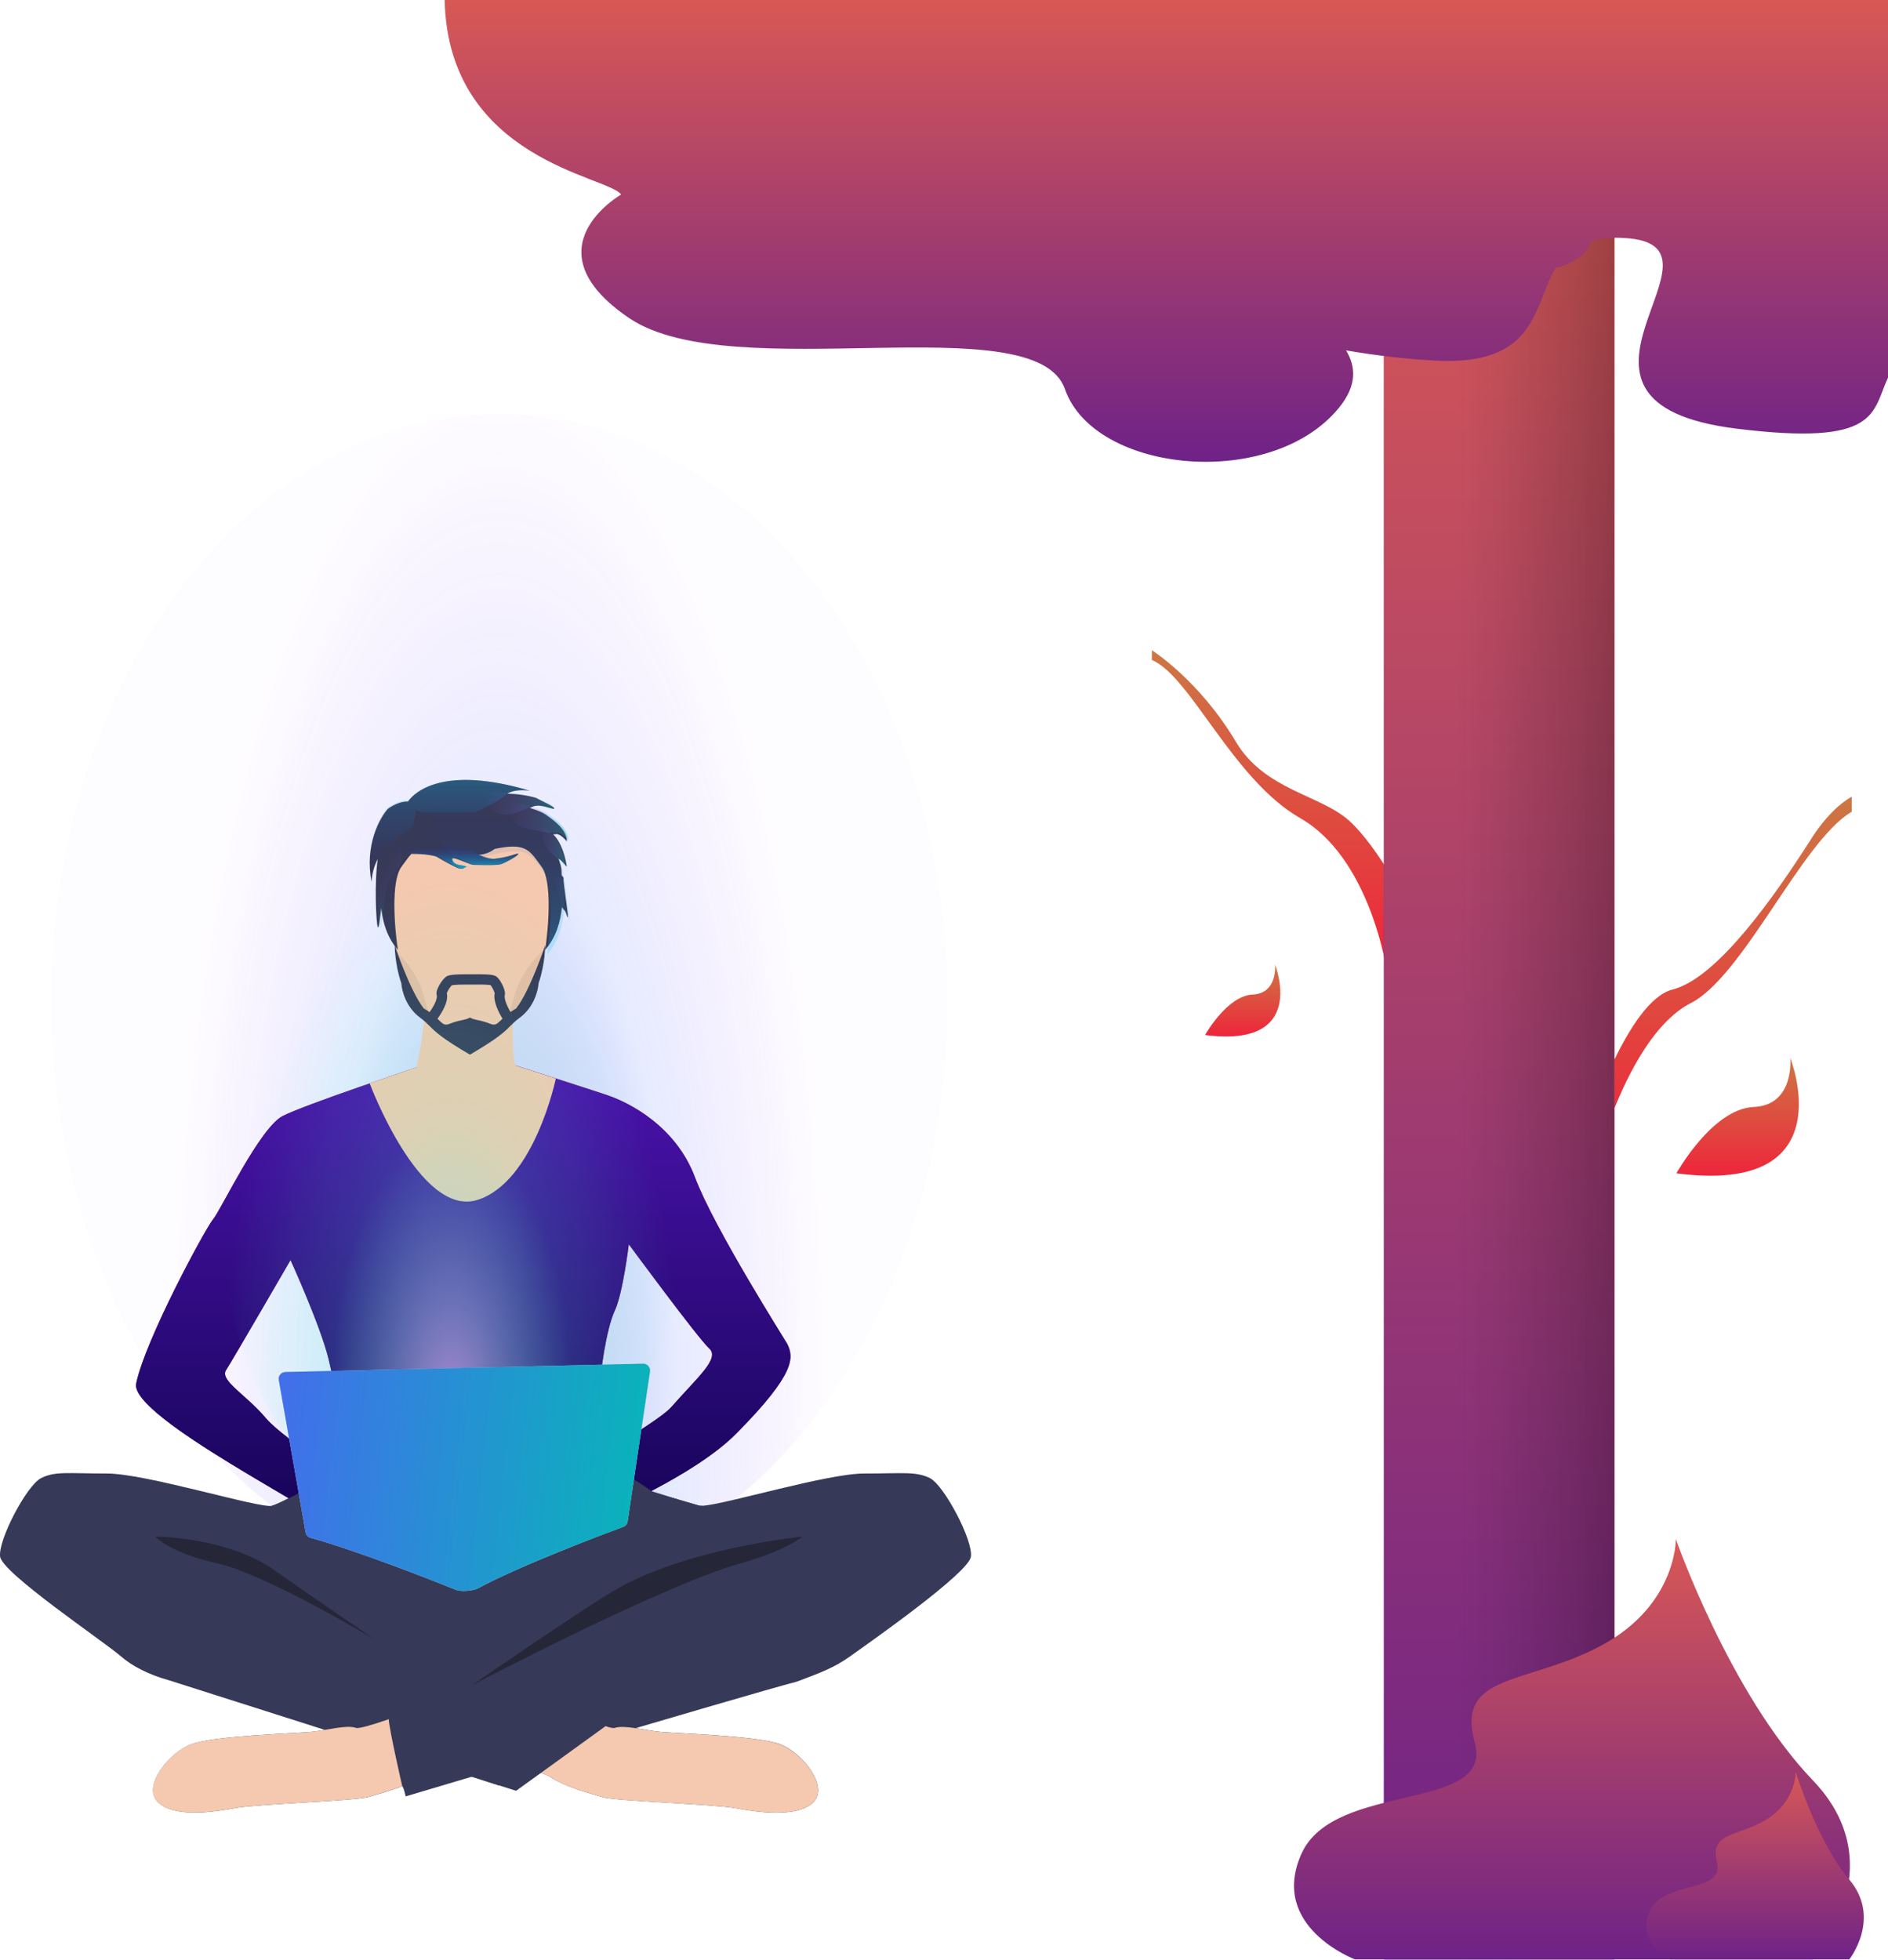 <svg width="552" height="573" viewBox="0 0 552 573" fill="none" xmlns="http://www.w3.org/2000/svg">
<path d="M541.393 232.887V237.3C526.933 245.707 509.747 285.418 494.295 293.268C476.447 302.372 466.945 338.925 466.945 338.925L464.094 329.496C464.094 329.496 475.828 292.571 489.007 289.274C502.186 285.976 519.125 261.545 529.205 245.753C533.75 238.507 538.088 234.792 541.393 232.887Z" fill="url(#paint0_linear)"/>
<path d="M405.05 281.714C405.05 281.714 400.017 250.537 380.211 239.212C360.404 227.888 348.101 197.689 336.777 192.936V190.093C336.777 190.093 350.525 198.714 361.336 216.843C369.865 231.15 386.176 232.268 394.704 240.144C403.186 248.02 411.994 265.31 411.994 265.31L405.05 281.714Z" fill="url(#paint1_linear)"/>
<path d="M472.023 42.613H404.634V572.803H472.023V42.613Z" fill="url(#paint2_linear)"/>
<path d="M472.023 42.613H404.634V572.803H472.023V42.613Z" fill="url(#paint3_linear)"/>
<path d="M472.023 42.613H424.454V572.803H472.023V42.613Z" fill="url(#paint4_linear)"/>
<path d="M489.974 449.918C489.974 449.918 490.27 468.977 468.544 480.843C446.817 492.709 425.461 488.778 431.171 509.395C436.881 530.012 390.165 520.519 380.525 541.878C370.885 563.31 396.171 572.803 396.171 572.803H530.016C530.016 572.803 554.412 545.883 530.016 520.445C505.694 495.082 489.974 449.918 489.974 449.918Z" fill="url(#paint5_linear)"/>
<path d="M525.018 518C525.018 518 525.158 526.482 516.629 531.794C508.148 537.107 499.759 535.336 501.996 544.517C504.233 553.698 485.965 549.457 482.19 559.011C478.415 568.564 488.341 572.805 488.341 572.805H540.676C540.676 572.805 550.23 560.781 540.676 549.457C531.169 538.132 525.018 518 525.018 518Z" fill="url(#paint6_linear)"/>
<path d="M130 0C131.026 46.867 177.998 51.474 181.59 56.873C181.59 56.873 153.929 72.697 184.015 93.035C214.149 113.327 302.727 88.986 311.357 113.745C319.986 138.505 372.089 143.392 391.633 119.004C396.765 112.629 396.438 107.183 393.546 102.436C402.595 103.972 411.551 104.996 419.573 105.414C449.427 107.044 448.215 89.544 454.792 78.375C460.249 76.885 464.027 74.372 465.333 70.323C467.946 69.671 471.07 69.346 474.895 69.578C510.299 71.487 444.996 117.608 507.874 125.334C549.481 130.454 547.243 120.634 552 110.395V0H130Z" fill="url(#paint7_linear)"/>
<path d="M490.147 342.997C490.147 342.997 500.586 324.17 512.703 323.611C524.82 323.098 523.421 309.257 523.421 309.257C523.421 309.257 539.546 349.475 490.147 342.997Z" fill="url(#paint8_linear)"/>
<path d="M352.333 302.569C352.333 302.569 358.75 291.091 366.198 290.751C373.647 290.438 372.787 282 372.787 282C372.787 282 382.699 306.519 352.333 302.569Z" fill="url(#paint9_linear)"/>
<path d="M146 464C218.349 464 277 387.217 277 292.5C277 197.783 218.349 121 146 121C73.651 121 15 197.783 15 292.5C15 387.217 73.651 464 146 464Z" fill="url(#paint10_radial)"/>
<path d="M87.37 436.403C90.755 436.629 113.773 449.943 119.188 453.159C110.895 448.815 79.472 440.183 79.472 440.183C81.051 439.732 84.267 438.096 87.37 436.403Z" fill="#363957"/>
<path d="M205.562 440.184C205.562 440.184 165.958 449.774 158.736 453.836C159.075 453.611 179.61 437.983 190.386 435.896C190.386 435.896 200.992 439.225 204.433 440.184C204.602 440.24 204.997 440.24 205.562 440.184Z" fill="#363957"/>
<path d="M97.412 446.558C97.469 446.671 97.469 446.784 97.356 446.84C96.904 447.179 97.017 447.009 97.412 446.558Z" fill="#C75454"/>
<path d="M230.159 392.851C229.764 392.061 208.833 359.17 203.192 344.164C197.55 329.157 183.898 322.274 177.466 320.131C175.153 319.341 171.091 318.043 166.747 316.633C158.962 314.094 150.499 311.386 150.499 311.386H123.702C123.702 311.386 114.393 314.489 104.577 317.93C95.494 321.09 85.903 324.588 82.688 326.224C75.974 329.609 64.634 353.642 62.321 356.406C60.008 359.17 42.35 391.892 39.812 404.472C37.837 414.232 95.832 442.892 97.412 446.559C99.274 444.528 107.68 436.404 107.68 436.404C107.68 436.404 104.972 434.711 101.192 432.173C116.706 432.906 154.674 431.552 160.147 431.834C161.219 431.891 162.403 431.834 163.644 431.778C165.337 433.019 176.225 442.61 176.225 442.61C176.225 442.61 203.023 431.496 215.321 419.028C232.81 401.37 232.077 396.743 230.159 392.851ZM77.779 414.627C72.025 407.745 64.127 403.57 66.101 400.523C68.076 397.477 84.944 368.366 84.944 368.366C84.944 368.366 93.689 387.491 96.115 397.477C98.54 407.406 98.371 411.976 97.356 415.079C96.453 417.843 95.663 419.761 94.873 427.998C87.991 423.259 80.431 417.787 77.779 414.627ZM196.253 411.355C193.996 413.894 185.082 419.592 177.071 424.218C176.451 418.689 175.548 409.945 175.435 406.785C175.266 402.047 177.297 388.394 179.723 383.204C182.149 378.013 183.841 363.74 183.841 363.74C183.841 363.74 204.151 391.328 207.367 394.205C210.582 397.138 203.869 402.667 196.253 411.355Z" fill="url(#paint11_linear)"/>
<path d="M230.159 392.851C229.764 392.061 208.833 359.17 203.192 344.164C197.55 329.157 183.898 322.274 177.466 320.131C175.153 319.341 171.091 318.043 166.747 316.633C158.962 314.094 150.499 311.386 150.499 311.386H123.702C123.702 311.386 114.393 314.489 104.577 317.93C95.494 321.09 85.903 324.588 82.688 326.224C75.974 329.609 64.634 353.642 62.321 356.406C60.008 359.17 42.35 391.892 39.812 404.472C37.837 414.232 95.832 442.892 97.412 446.559C99.274 444.528 107.68 436.404 107.68 436.404C107.68 436.404 104.972 434.711 101.192 432.173C116.706 432.906 154.674 431.552 160.147 431.834C161.219 431.891 162.403 431.834 163.644 431.778C165.337 433.019 176.225 442.61 176.225 442.61C176.225 442.61 203.023 431.496 215.321 419.028C232.81 401.37 232.077 396.743 230.159 392.851ZM77.779 414.627C72.025 407.745 64.127 403.57 66.101 400.523C68.076 397.477 84.944 368.366 84.944 368.366C84.944 368.366 93.689 387.491 96.115 397.477C98.54 407.406 98.371 411.976 97.356 415.079C96.453 417.843 95.663 419.761 94.873 427.998C87.991 423.259 80.431 417.787 77.779 414.627ZM196.253 411.355C193.996 413.894 185.082 419.592 177.071 424.218C176.451 418.689 175.548 409.945 175.435 406.785C175.266 402.047 177.297 388.394 179.723 383.204C182.149 378.013 183.841 363.74 183.841 363.74C183.841 363.74 204.151 391.328 207.367 394.205C210.582 397.138 203.869 402.667 196.253 411.355Z" fill="url(#paint12_linear)"/>
<path d="M137.975 519.391L163.644 511.549L145.817 521.93L137.975 519.391Z" fill="#252638"/>
<path d="M120.317 453.836C120.26 453.78 119.865 453.554 119.188 453.159C119.64 453.385 120.035 453.611 120.317 453.836Z" fill="#535353"/>
<path d="M283.866 455.077C283.189 459.872 254.192 480.182 248.494 484.244C243.924 487.516 239.919 488.983 233.036 491.578C217.296 495.696 118.624 525.146 118.624 525.146C118.342 524.13 118.229 523.284 117.665 522.155C113.998 523.622 110.162 524.581 107.792 525.315C104.125 526.443 74.958 527.402 68.978 528.53C62.998 529.659 51.038 531.52 46.243 526.894C41.447 522.325 49.233 512.452 55.89 509.913C62.547 507.374 86.919 506.698 91.263 506.246C95.607 505.795 101.361 504.159 104.125 505.118C104.972 505.4 108.864 504.272 113.716 502.579C113.603 500.774 113.547 499.645 113.547 499.645L139.442 492.199L134.646 446.332C134.646 446.332 145.93 403.851 190.949 436.234C190.949 436.234 200.992 439.168 204.433 440.127C204.659 440.183 205.054 440.183 205.561 440.183C212.444 439.675 241.949 430.762 252.612 430.762C264.121 430.762 267.788 430.085 271.906 432.116C276.025 434.203 284.543 450.282 283.866 455.077Z" fill="#363957"/>
<path d="M237.719 526.951C232.923 531.521 220.963 529.716 214.983 528.587C209.003 527.459 179.836 526.5 176.169 525.372C172.502 524.243 165.619 522.607 160.767 519.392C160.372 519.11 159.47 518.771 158.172 518.263L150.894 523.51L49.515 491.24C43.422 489.548 38.627 487.065 35.411 484.245C30.108 479.675 0.715 459.929 0.038 455.078C-0.639 450.282 7.824 434.204 11.998 432.116C16.117 430.029 19.784 430.762 31.293 430.762C42.801 430.762 76.087 441.086 79.528 440.184C81.108 439.789 84.324 438.096 87.427 436.46C91.094 434.429 94.535 432.398 94.535 432.398C143.842 410.396 149.371 446.39 149.371 446.39L146.438 490.845C146.438 490.845 150.556 492.876 155.915 495.415L180.343 502.298L177.128 504.611C178.538 505.062 179.497 505.288 179.892 505.118C182.657 504.216 188.411 505.795 192.755 506.247C197.099 506.698 221.471 507.375 228.128 509.914C234.728 512.509 242.514 522.382 237.719 526.951Z" fill="#363957"/>
<path d="M109.485 479.223C109.485 479.223 77.384 459.985 63.393 456.995C50.135 454.118 45.34 449.21 45.34 449.21C45.34 449.21 66.383 449.21 80.374 459.139C89.909 465.909 109.485 479.223 109.485 479.223Z" fill="#252638"/>
<path d="M137.975 492.65C137.975 492.65 193.77 463.37 216.562 456.995C229.595 453.385 234.616 449.21 234.616 449.21C234.616 449.21 200.145 452.595 179.159 465.232C169.117 471.212 137.975 492.65 137.975 492.65Z" fill="#252638"/>
<path d="M237.719 526.951C232.924 531.521 220.963 529.715 214.983 528.587C209.003 527.459 179.836 526.5 176.169 525.371C175.097 525.033 173.8 524.694 172.333 524.243C168.722 523.171 164.209 521.704 160.768 519.391C160.373 519.109 159.47 518.771 158.172 518.263L176.508 505.005L177.015 504.61C178.426 505.062 179.385 505.287 179.78 505.118C182.544 504.215 188.298 505.795 192.643 506.246C196.987 506.698 221.358 507.375 228.015 509.913C234.729 512.509 242.514 522.381 237.719 526.951Z" fill="#F4C9AF"/>
<path d="M117.609 522.156C113.942 523.623 110.106 524.582 107.736 525.315C104.069 526.443 74.902 527.403 68.922 528.531C62.942 529.659 50.982 531.521 46.187 526.895C41.391 522.325 49.177 512.452 55.834 509.914C62.491 507.375 86.862 506.698 91.207 506.247C95.55 505.795 101.305 504.159 104.069 505.118C104.915 505.4 108.808 504.272 113.66 502.58C113.773 505.513 117.609 522.156 117.609 522.156Z" fill="#F4C9AF"/>
<path d="M147.809 303.93C147.809 303.93 136.921 308.838 126.089 299.981C126.089 299.981 130.151 309.12 137.88 309.684C145.553 310.249 147.809 303.93 147.809 303.93Z" fill="black" fill-opacity="0.2"/>
<path d="M150.781 311.499C150.781 311.442 150.781 311.442 150.725 311.386C149.427 308.452 150.048 294.236 150.048 294.236C150.048 294.236 123.363 287.466 124.097 292.656C124.83 297.846 121.784 312.007 121.784 312.007L108.075 316.689C108.075 316.689 122.686 355.842 139.442 350.821C156.197 345.743 162.516 315.279 162.516 315.279L150.781 311.499Z" fill="#F4C9AF"/>
<path fill-rule="evenodd" clip-rule="evenodd" d="M116.3 280.133C116.325 280.3 116.342 280.395 116.342 280.395C111.039 259.368 113.481 250.271 117.913 241.483C122.344 232.695 140.324 226.091 153.507 237.242C166.69 248.394 160.513 272.545 160.513 272.545C160.513 272.545 160.446 272.645 160.352 272.756C154.746 300.745 141.53 308.63 138.901 307.316C138.079 306.905 137.242 306.51 136.397 306.112C128.876 302.565 120.705 298.712 116.3 280.133Z" fill="#F4C9AF"/>
<path fill-rule="evenodd" clip-rule="evenodd" d="M116.341 281.344C116.341 281.344 116.337 281.321 116.33 281.279C116.864 283.552 117.453 285.634 118.093 287.537L121.401 294.815L124.901 298.315L129.901 302.815H130.401C127.472 301.589 125.359 297.084 124.104 291.873C123.108 287.738 120.33 282.099 115.522 277.92C115.771 279.025 116.044 280.166 116.341 281.344ZM150.198 291.873C151.202 287.704 154.019 282.005 158.901 277.815L157.901 283.815L152.901 294.815L149.401 298.315L144.401 302.815H143.901C146.83 301.589 148.943 297.084 150.198 291.873Z" fill="#101010" fill-opacity="0.07"/>
<path fill-rule="evenodd" clip-rule="evenodd" d="M135.104 298.216C134.144 298.422 132.966 298.675 131.401 299.315C130.023 299.879 129.436 299.308 128.277 298.18C127.376 297.304 126.131 296.092 123.901 294.815C119.79 289.544 115.401 276.315 115.401 276.315C115.401 276.315 115.401 281.865 117.339 287.443C117.452 289.53 118.699 294.454 122.779 297.458C124.072 298.41 124.808 299.145 125.593 299.929C127.285 301.619 129.201 303.532 137.401 308.315C145.601 303.532 147.516 301.619 149.209 299.929C149.994 299.145 150.73 298.41 152.022 297.458C156.103 294.454 157.35 289.53 157.463 287.443C159.401 281.865 159.401 276.315 159.401 276.315C159.401 276.315 155.012 289.544 150.901 294.815C148.671 296.092 147.425 297.304 146.525 298.18C145.366 299.308 144.779 299.879 143.401 299.315C141.835 298.675 140.657 298.422 139.698 298.216C138.782 298.02 138.065 297.866 137.401 297.458C136.736 297.866 136.02 298.02 135.104 298.216Z" fill="#363957"/>
<path fill-rule="evenodd" clip-rule="evenodd" d="M145.332 285.641C145.009 285.34 144.627 285.209 144.426 285.148C144.181 285.073 143.918 285.023 143.669 284.987C143.169 284.913 142.571 284.872 141.972 284.849C140.983 284.81 139.864 284.812 138.956 284.815C138.76 284.815 138.574 284.815 138.401 284.815V284.817C138.213 284.817 138.008 284.817 137.789 284.817C136.757 284.814 135.42 284.812 134.22 284.85C133.494 284.874 132.782 284.913 132.195 284.983C131.903 285.018 131.609 285.063 131.345 285.128C131.137 285.179 130.734 285.289 130.391 285.555C129.61 286.161 128.9 287.173 128.431 288.012C128.185 288.451 127.967 288.911 127.82 289.334C127.747 289.545 127.679 289.78 127.642 290.02C127.61 290.224 127.57 290.602 127.7 291.008C127.789 291.282 127.74 291.986 127.214 293.159C126.73 294.237 125.983 295.404 125.214 296.398L127.587 298.233C128.455 297.112 129.344 295.741 129.951 294.387C130.478 293.211 130.946 291.721 130.635 290.375C130.64 290.358 130.647 290.339 130.654 290.319C130.727 290.107 130.862 289.81 131.049 289.476C131.396 288.855 131.803 288.316 132.107 288.031C132.206 288.009 132.351 287.985 132.548 287.962C133.008 287.908 133.62 287.871 134.317 287.849C135.46 287.812 136.73 287.814 137.764 287.817C137.989 287.817 138.202 287.817 138.401 287.817V286.316V287.815C138.588 287.815 138.785 287.815 138.987 287.815H138.988C139.896 287.812 140.935 287.81 141.853 287.846C142.417 287.869 142.889 287.904 143.232 287.955C143.312 287.966 143.377 287.978 143.428 287.988C143.665 288.273 143.982 288.781 144.259 289.376C144.416 289.713 144.532 290.018 144.597 290.243C144.612 290.294 144.622 290.335 144.63 290.367C144.363 291.646 144.729 293.098 145.178 294.297C145.679 295.639 146.416 297.005 147.14 298.128L149.662 296.503C149.022 295.51 148.395 294.338 147.988 293.247C147.551 292.08 147.479 291.3 147.577 290.935C147.672 290.579 147.644 290.247 147.619 290.056C147.59 289.835 147.538 289.613 147.478 289.408C147.359 288.997 147.181 288.545 146.978 288.109C146.594 287.284 146.002 286.264 145.332 285.641ZM143.581 288.027C143.58 288.028 143.573 288.025 143.559 288.02C143.575 288.025 143.581 288.027 143.581 288.027ZM144.645 290.445C144.647 290.463 144.645 290.461 144.644 290.442L144.645 290.445ZM131.993 288.061C131.993 288.061 132 288.059 132.012 288.054C131.998 288.059 131.992 288.061 131.993 288.061Z" fill="#363957"/>
<path fill-rule="evenodd" clip-rule="evenodd" d="M110.449 251.142C109.028 253.705 108.652 256.616 108.652 257.87C106.537 247.293 110.944 239.184 113.412 236.452C114.724 235.497 117.166 234.212 119.264 234.333C121.322 231.384 129.859 223.715 154.897 231.152C153.389 230.914 150.18 230.804 148.321 232.02C151.093 232.079 154.139 232.485 156.748 233.267C157.236 233.536 157.875 233.859 158.539 234.196C160.277 235.074 162.189 236.042 162.036 236.348C161.938 236.544 161.369 236.377 160.571 236.143C159.212 235.746 157.189 235.153 155.69 235.819C155.446 235.928 155.192 236.052 154.927 236.188C156.866 236.792 158.565 237.448 159.392 238.027C162.036 239.878 165.738 242.522 165.738 245.959C165.121 245.254 163.623 243.633 162.565 243.844C162.395 243.878 162.101 243.886 161.716 243.871C163.286 245.458 164.881 248.22 165.739 253.363C165.122 252.658 163.835 251.248 163.623 251.248C163.58 251.248 163.453 251.164 163.269 251.02C163.81 252.397 164.152 253.596 164.152 254.421C164.152 254.833 164.178 255.344 164.215 255.937C164.589 256.279 164.816 256.583 164.772 256.788C164.683 257.202 165.063 260.014 165.429 262.73C165.787 265.383 166.133 267.946 166.017 268.09C165.909 268.225 165.807 267.902 165.671 267.47C165.514 266.971 165.31 266.325 164.997 266.074C164.795 265.912 164.545 265.597 164.287 265.2C163.88 269.372 162.639 273.944 159.392 277.69C160.361 271.344 161.507 257.594 158.334 253.363C158.032 252.96 157.75 252.572 157.48 252.202L157.479 252.201V252.2C154.664 248.335 153.206 246.333 144.601 248.186C143.33 249.153 141.797 249.78 139.957 249.894C141.466 250.597 143.62 251.357 145.114 250.984C147.691 250.68 149.399 250.116 150.388 249.79C151.123 249.547 151.46 249.436 151.46 249.662C151.46 250.19 148.022 252.041 146.7 252.57C145.631 252.998 141.796 252.907 139.668 252.856C139.164 252.844 138.756 252.835 138.503 252.835C137.978 252.835 136.829 252.376 135.649 251.906C133.858 251.192 131.997 250.451 132.157 251.248C132.427 252.601 133.784 252.832 135.02 253.043C135.523 253.128 136.006 253.211 136.388 253.364C136.133 253.448 135.961 253.56 135.8 253.664C135.459 253.885 135.171 254.072 134.272 253.892C133.443 253.726 129.513 251.601 127.662 250.455C126.879 250.142 124.398 249.592 120.294 249.621C119.605 250.335 118.971 251.206 118.247 252.2V252.201H118.246C117.976 252.572 117.694 252.96 117.391 253.363C114.218 257.594 115.364 271.344 116.334 277.69C113.163 274.032 111.905 269.587 111.469 265.495C111.43 265.806 111.391 266.113 111.353 266.413V266.416V266.418C110.993 269.278 110.708 271.547 110.474 271.08C109.949 270.03 109.425 257.791 110.449 251.142Z" fill="#363957"/>
<path opacity="0.3" d="M156.082 233.25C149.483 231.451 143.447 231.079 140.486 232.348C141.191 233.847 143.236 237.055 145.774 237.901C148.947 238.959 153.102 236.707 155.482 235.65C157.881 235.05 161.816 236.778 162.08 236.249C162.292 235.826 159.376 234.149 156.082 233.25Z" fill="url(#paint13_linear)"/>
<path opacity="0.3" d="M159.847 237.7C157.886 236.328 151.033 234.527 147.684 233.999C148.389 235.938 150.116 240.08 151.386 241.138C152.972 242.46 161.698 243.782 163.02 243.518C164.078 243.306 165.576 244.928 166.193 245.633C166.193 242.196 162.491 239.551 159.847 237.7Z" fill="url(#paint14_linear)"/>
<path opacity="0.3" d="M165.478 253.36C163.627 242.254 158.339 242.254 157.281 241.197C157.898 242.96 159.185 246.644 159.397 247.278C159.661 248.072 163.098 251.245 163.363 251.245C163.574 251.245 164.861 252.655 165.478 253.36Z" fill="url(#paint15_linear)"/>
<path d="M158.878 254.765C162.051 258.996 160.905 272.746 159.936 279.092C166.811 271.159 164.695 259.525 164.695 255.823C164.695 252.861 160.288 245.069 158.085 241.544L126.09 235.198C126.178 241.72 129.157 253.972 140.368 250.799C154.383 246.832 154.912 249.477 158.878 254.765Z" fill="url(#paint16_linear)"/>
<path opacity="0.5" d="M165.315 258.19C165.456 257.536 162.845 255.891 161.522 255.15C162.065 257.662 163.232 262.942 163.558 263.97C163.966 265.255 164.957 267.008 165.541 267.476C166.124 267.944 166.327 269.784 166.561 269.492C166.795 269.2 165.139 259.008 165.315 258.19Z" fill="url(#paint17_linear)"/>
<path fill-rule="evenodd" clip-rule="evenodd" d="M119.449 234.021C121.87 230.886 130.656 223.965 154.853 231.152C153.178 230.887 149.406 230.782 147.713 232.474C146.021 234.166 141.015 236.528 138.723 237.498H123.915C123.178 237.498 122.39 237.233 121.65 236.858C121.339 238.859 120.881 241.348 120.551 241.678C120.431 241.798 119.997 242.109 119.37 242.559C117.237 244.088 112.871 247.219 111.032 249.875C109.128 252.625 108.652 256.133 108.652 257.543C106.537 246.966 110.944 238.857 113.412 236.125C114.763 235.142 117.312 233.809 119.449 234.021Z" fill="url(#paint18_linear)"/>
<path opacity="0.5" d="M111.104 271.096C110.576 270.038 110.047 257.61 111.104 251L116.128 243.596C116.657 245.006 117.662 248.461 117.451 251C117.186 254.173 115.071 254.966 113.749 257.081C112.427 259.197 111.633 272.153 111.104 271.096Z" fill="url(#paint19_linear)"/>
<path d="M127.882 250.391C127 250.038 123.968 249.386 118.891 249.597C126.569 245.516 135.312 247.544 138.723 249.069C139.781 249.703 143.218 251.448 145.334 250.92C149.829 250.391 151.68 249.069 151.68 249.597C151.68 250.126 148.242 251.977 146.92 252.506C145.598 253.035 140.045 252.771 138.723 252.771C137.401 252.771 132.113 249.862 132.377 251.184C132.757 253.086 135.286 252.771 136.608 253.299C135.814 253.564 135.814 254.093 134.492 253.828C133.663 253.662 129.733 251.537 127.882 250.391Z" fill="url(#paint20_linear)"/>
<path d="M131.804 448.369C169.022 448.369 199.192 405.775 199.192 353.232C199.192 300.689 169.022 258.095 131.804 258.095C94.586 258.095 64.415 300.689 64.415 353.232C64.415 405.775 94.586 448.369 131.804 448.369Z" fill="url(#paint21_radial)"/>
<path d="M90.79 449.546C90.043 449.336 89.485 448.722 89.35 447.957L81.512 403.436C81.3 402.23 82.211 401.118 83.435 401.09L188.011 398.66C189.252 398.631 190.219 399.727 190.036 400.954L183.509 444.762C183.401 445.487 182.926 446.087 182.239 446.342C176.753 448.376 152.045 457.66 139.742 464.328C138.359 465.078 134.749 465.352 133.29 464.763C125.264 461.525 104.506 453.392 90.79 449.546Z" fill="url(#paint22_linear)"/>
<path d="M90.79 449.546C90.043 449.336 89.485 448.722 89.35 447.957L81.512 403.436C81.3 402.23 82.211 401.118 83.435 401.09L188.011 398.66C189.252 398.631 190.219 399.727 190.036 400.954L183.509 444.762C183.401 445.487 182.926 446.087 182.239 446.342C176.753 448.376 152.045 457.66 139.742 464.328C138.359 465.078 134.749 465.352 133.29 464.763C125.264 461.525 104.506 453.392 90.79 449.546Z" fill="url(#paint23_linear)"/>
<defs>
<linearGradient id="paint0_linear" x1="502.744" y1="232.887" x2="502.744" y2="338.925" gradientUnits="userSpaceOnUse">
<stop stop-color="#CD7744"/>
<stop offset="1" stop-color="#EE253B"/>
</linearGradient>
<linearGradient id="paint1_linear" x1="374.385" y1="190.093" x2="374.385" y2="281.714" gradientUnits="userSpaceOnUse">
<stop stop-color="#CD7744"/>
<stop offset="1" stop-color="#EE253B"/>
</linearGradient>
<linearGradient id="paint2_linear" x1="425.941" y1="554.469" x2="478.162" y2="553.9" gradientUnits="userSpaceOnUse">
<stop stop-color="#5D3F9C"/>
<stop offset="1" stop-color="#FCA758"/>
</linearGradient>
<linearGradient id="paint3_linear" x1="438.328" y1="42.613" x2="438.328" y2="572.803" gradientUnits="userSpaceOnUse">
<stop stop-color="#D85855"/>
<stop offset="1" stop-color="#6E2287"/>
</linearGradient>
<linearGradient id="paint4_linear" x1="472.023" y1="276.491" x2="406.616" y2="276.491" gradientUnits="userSpaceOnUse">
<stop stop-opacity="0.25"/>
<stop offset="0.702" stop-color="#272727" stop-opacity="0"/>
</linearGradient>
<linearGradient id="paint5_linear" x1="459.596" y1="449.918" x2="459.596" y2="572.803" gradientUnits="userSpaceOnUse">
<stop stop-color="#D85855"/>
<stop offset="1" stop-color="#6E2287"/>
</linearGradient>
<linearGradient id="paint6_linear" x1="513.128" y1="518" x2="513.128" y2="572.805" gradientUnits="userSpaceOnUse">
<stop stop-color="#D85855"/>
<stop offset="1" stop-color="#6E2287"/>
</linearGradient>
<linearGradient id="paint7_linear" x1="341" y1="0" x2="341" y2="135" gradientUnits="userSpaceOnUse">
<stop stop-color="#D85855"/>
<stop offset="1" stop-color="#6E2287"/>
</linearGradient>
<linearGradient id="paint8_linear" x1="508.042" y1="309.257" x2="508.042" y2="343.704" gradientUnits="userSpaceOnUse">
<stop stop-color="#CD7744"/>
<stop offset="1" stop-color="#EE253B"/>
</linearGradient>
<linearGradient id="paint9_linear" x1="363.333" y1="282" x2="363.333" y2="303" gradientUnits="userSpaceOnUse">
<stop stop-color="#CD7744"/>
<stop offset="1" stop-color="#EE253B"/>
</linearGradient>
<radialGradient id="paint10_radial" cx="0" cy="0" r="1" gradientUnits="userSpaceOnUse" gradientTransform="translate(146 403.315) rotate(-90) scale(287.592 95.872)">
<stop stop-color="#FFE0D6" stop-opacity="0.74"/>
<stop offset="0.533" stop-color="#3C66FB" stop-opacity="0.13"/>
<stop offset="1" stop-color="#9309FF" stop-opacity="0.01"/>
</radialGradient>
<linearGradient id="paint11_linear" x1="135.44" y1="311.386" x2="135.44" y2="446.559" gradientUnits="userSpaceOnUse">
<stop stop-color="#D85855"/>
<stop offset="1" stop-color="#6E2287"/>
</linearGradient>
<linearGradient id="paint12_linear" x1="135.417" y1="311.386" x2="135.417" y2="446.559" gradientUnits="userSpaceOnUse">
<stop stop-color="#4B12AD"/>
<stop offset="1" stop-color="#150456"/>
</linearGradient>
<linearGradient id="paint13_linear" x1="141.187" y1="231.451" x2="161.626" y2="235.724" gradientUnits="userSpaceOnUse">
<stop stop-color="#B241EA" stop-opacity="0"/>
<stop offset="1" stop-color="#06B7B8"/>
</linearGradient>
<linearGradient id="paint14_linear" x1="148.285" y1="233.736" x2="166.375" y2="235.568" gradientUnits="userSpaceOnUse">
<stop stop-color="#B241EA" stop-opacity="0"/>
<stop offset="1" stop-color="#06B7B8"/>
</linearGradient>
<linearGradient id="paint15_linear" x1="157.547" y1="240.922" x2="165.626" y2="241.269" gradientUnits="userSpaceOnUse">
<stop stop-color="#B241EA" stop-opacity="0"/>
<stop offset="1" stop-color="#06B7B8"/>
</linearGradient>
<linearGradient id="paint16_linear" x1="143.655" y1="229.961" x2="143.655" y2="279.423" gradientUnits="userSpaceOnUse">
<stop stop-color="#320B84" stop-opacity="0"/>
<stop offset="1" stop-color="#00D4FF" stop-opacity="0.23"/>
</linearGradient>
<linearGradient id="paint17_linear" x1="161.641" y1="255.137" x2="165.257" y2="254.797" gradientUnits="userSpaceOnUse">
<stop stop-color="#B241EA" stop-opacity="0"/>
<stop offset="1" stop-color="#06B7B8" stop-opacity="0.2"/>
</linearGradient>
<linearGradient id="paint18_linear" x1="129.202" y1="224.475" x2="129.202" y2="257.766" gradientUnits="userSpaceOnUse">
<stop stop-color="#00D4FF" stop-opacity="0.29"/>
<stop offset="1" stop-color="#320B84" stop-opacity="0"/>
</linearGradient>
<linearGradient id="paint19_linear" x1="116.492" y1="245.395" x2="122.894" y2="248.658" gradientUnits="userSpaceOnUse">
<stop stop-color="#B241EA" stop-opacity="0"/>
<stop offset="1" stop-color="#06B7B8" stop-opacity="0.29"/>
</linearGradient>
<linearGradient id="paint20_linear" x1="133.693" y1="246.395" x2="133.693" y2="253.951" gradientUnits="userSpaceOnUse">
<stop stop-color="#320B84" stop-opacity="0"/>
<stop offset="1" stop-color="#00D4FF" stop-opacity="0.69"/>
</linearGradient>
<radialGradient id="paint21_radial" cx="0" cy="0" r="1" gradientUnits="userSpaceOnUse" gradientTransform="translate(131.804 414.705) rotate(-90) scale(159.537 67.388)">
<stop stop-color="#E8BAFF" stop-opacity="0.74"/>
<stop offset="0.533" stop-color="#46FFD3" stop-opacity="0.15"/>
<stop offset="1" stop-color="#46FFD3" stop-opacity="0"/>
</radialGradient>
<linearGradient id="paint22_linear" x1="135.747" y1="398.605" x2="135.747" y2="466.135" gradientUnits="userSpaceOnUse">
<stop stop-color="#BCBCBC"/>
<stop offset="1" stop-color="#DDDDDD"/>
</linearGradient>
<linearGradient id="paint23_linear" x1="84.824" y1="398.605" x2="196.454" y2="410.86" gradientUnits="userSpaceOnUse">
<stop stop-color="#4170EA"/>
<stop offset="1" stop-color="#06B7B8"/>
</linearGradient>
</defs>
</svg>
